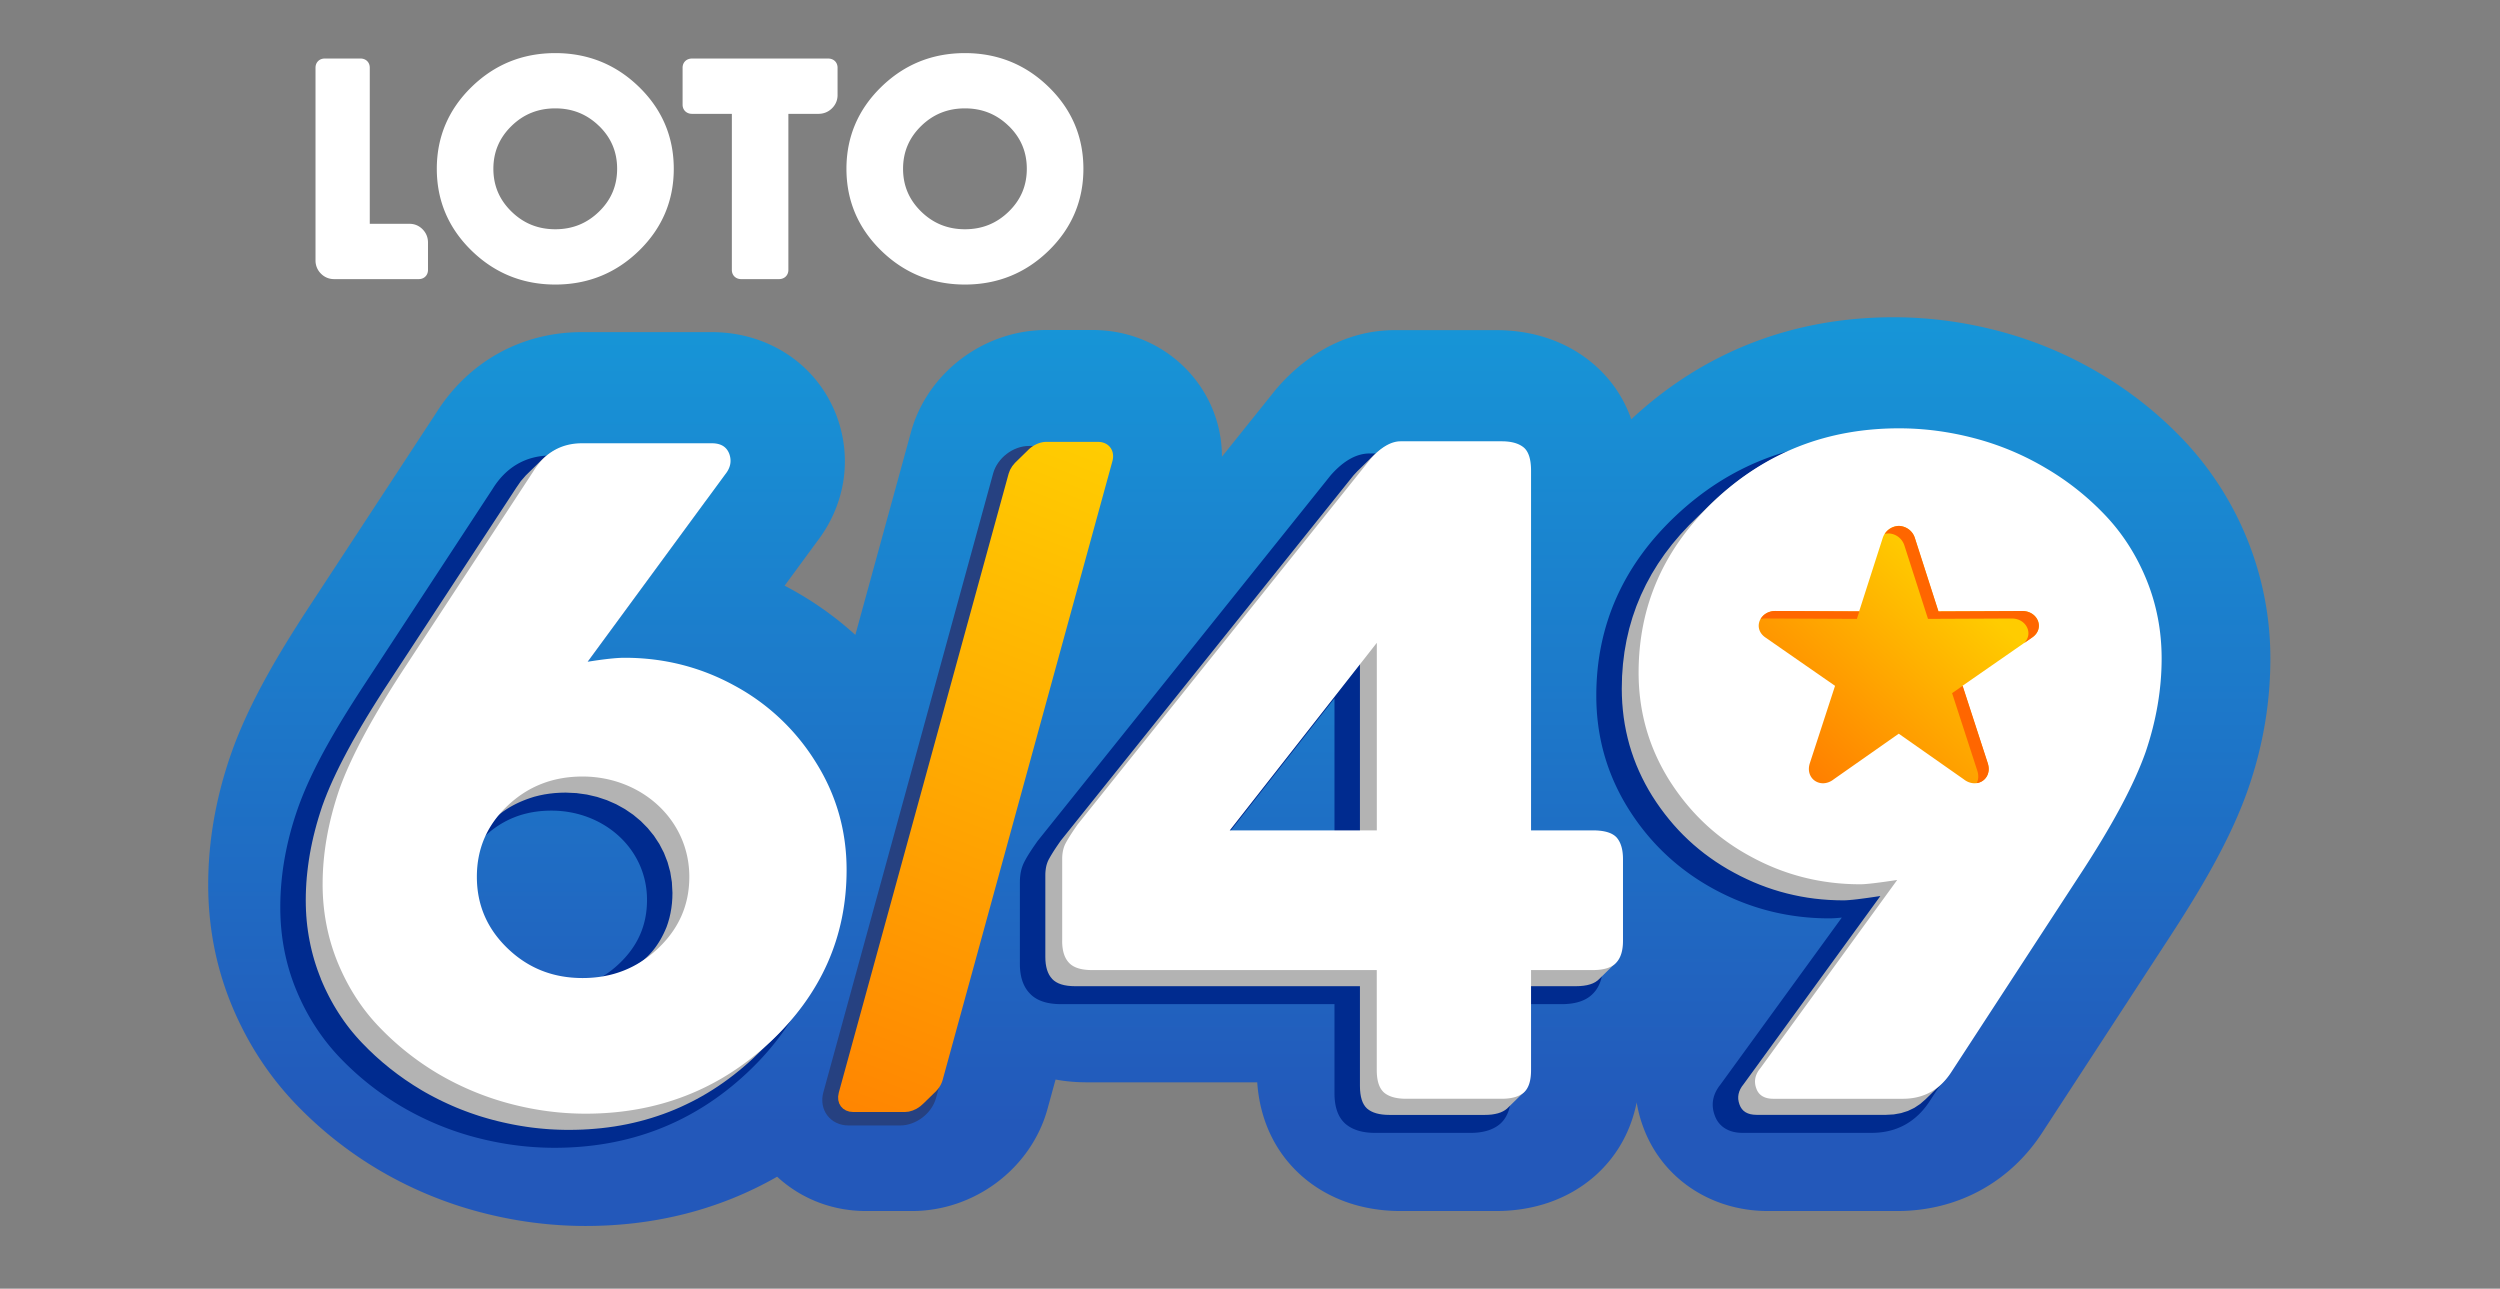 <svg width="194" height="100" viewBox="0 0 194 100" fill="none" xmlns="http://www.w3.org/2000/svg"><rect x="0" y="0" width="194" height="100" fill="#808080" stroke="none"/><path fill-rule="evenodd" clip-rule="evenodd" d="M126.587 32.535c5.625-5.246 12.566-7.916 20.347-7.916 2.768 0 5.509.368 8.181 1.073 2.76.73 5.388 1.834 7.83 3.283a30.078 30.078 0 0 1 6.523 5.194 24.69 24.69 0 0 1 4.905 7.648 24.583 24.583 0 0 1 1.807 9.324c0 3.424-.587 6.8-1.711 10.043-1.387 4.006-3.806 8.01-6.125 11.567l-9.781 15.007c-2.495 3.925-6.588 6.217-11.337 6.217h-10.041c-4.418 0-8.281-2.55-9.721-6.652-.209-.587-.36-1.18-.457-1.776-.43 2.126-1.445 4.076-3.147 5.62l-.126.112c-2.12 1.85-4.822 2.696-7.634 2.696h-7.424c-2.808 0-5.506-.844-7.626-2.69l-.068-.06-.066-.06c-2.109-1.914-3.166-4.453-3.355-7.178H84.314c-.815 0-1.62-.07-2.402-.215l-.626 2.28c-1.26 4.59-5.632 7.923-10.518 7.923h-3.56c-2.726 0-5.13-1.023-6.901-2.663-4.445 2.541-9.456 3.823-14.865 3.823-2.772 0-5.519-.368-8.196-1.075a30.878 30.878 0 0 1-7.822-3.258 30.307 30.307 0 0 1-6.516-5.174c-2.13-2.234-3.77-4.811-4.935-7.64-1.228-2.982-1.817-6.126-1.817-9.34 0-3.441.622-6.824 1.75-10.08 1.391-4.014 3.818-8.028 6.15-11.586l9.79-14.939c2.476-3.932 6.56-6.27 11.318-6.27H55.23c4.352 0 8.154 2.467 9.68 6.474l.033.087.032.088c1.173 3.294.56 6.827-1.566 9.591l-2.522 3.435c.13.068.262.136.39.209a26.07 26.07 0 0 1 5.097 3.612l4.317-15.738c1.26-4.591 5.635-7.924 10.519-7.924h3.56c5.753 0 10.07 4.56 10.05 9.837l4.221-5.266.135-.152c2.322-2.637 5.433-4.408 9.076-4.408h7.847c2.787 0 5.455.83 7.571 2.645a9.871 9.871 0 0 1 2.914 4.267l.002.005Z" fill="url(#a)"/><path fill-rule="evenodd" clip-rule="evenodd" d="M79.858 34.605h3.993c1.438 0 2.33 1.235 1.963 2.569L72.636 85.209c-.322 1.173-1.533 2.128-2.787 2.128h-3.994c-1.438 0-2.33-1.234-1.964-2.568l13.178-48.036c.324-1.176 1.529-2.127 2.787-2.127h.002Z" fill="#264181"/><path fill-rule="evenodd" clip-rule="evenodd" d="m133.509 84.158 9.415-12.953c-.341.035-.674.06-.979.06-3.164 0-6.137-.752-8.904-2.249-2.78-1.502-5-3.59-6.662-6.236-1.69-2.694-2.506-5.634-2.506-8.793 0-5.514 2.135-10.178 6.199-13.993 4.147-3.895 9.131-5.81 14.883-5.81 2.062 0 4.102.277 6.093.803a22.529 22.529 0 0 1 5.761 2.416 22.05 22.05 0 0 1 4.799 3.816 16.839 16.839 0 0 1 3.354 5.242c.839 2.056 1.237 4.22 1.237 6.43a22.98 22.98 0 0 1-1.289 7.537c-1.163 3.359-3.351 6.893-5.295 9.876l-9.806 15.044c-1.034 1.65-2.567 2.561-4.56 2.561h-10.041c-.999 0-1.834-.44-2.152-1.377-.313-.85-.116-1.68.456-2.376l-.003.002Zm-88.432-32.12c.334-.03.663-.048.98-.048 3.164 0 6.153.746 8.917 2.249a17.73 17.73 0 0 1 6.66 6.26c1.69 2.697 2.518 5.642 2.518 8.804 0 5.509-2.134 10.163-6.2 13.969-4.16 3.893-9.163 5.797-14.92 5.797-2.068 0-4.112-.277-6.107-.803a22.794 22.794 0 0 1-5.77-2.402 22.24 22.24 0 0 1-4.8-3.812c-1.458-1.53-2.568-3.292-3.366-5.229-.847-2.054-1.239-4.208-1.239-6.42 0-2.59.48-5.127 1.328-7.575 1.165-3.36 3.357-6.896 5.31-9.876l9.83-15c1.018-1.655 2.54-2.605 4.535-2.605H52.82c1.004 0 1.82.44 2.183 1.398.305.858.121 1.682-.438 2.37L45.077 52.04v-.002Zm72.188 13.348h3.925c.877 0 1.847.155 2.495.836.55.622.715 1.445.715 2.246v6.334c0 .82-.173 1.664-.753 2.27-.615.67-1.574.85-2.457.85h-3.925v6.906c0 .85-.165 1.76-.845 2.376-.623.544-1.485.707-2.298.707h-7.425c-.813 0-1.673-.163-2.309-.718-.667-.605-.832-1.516-.832-2.365v-6.906H82.337c-.883 0-1.828-.18-2.432-.838-.59-.618-.762-1.464-.762-2.283v-6.347c0-.54.093-1.083.343-1.568.278-.544.66-1.093 1.012-1.597l.015-.022 22.751-28.387c.758-.86 1.787-1.69 3.011-1.69h7.847c.816 0 1.661.163 2.292.703.695.596.851 1.564.851 2.419v27.074Zm-79.679-.463c-1.432 1.353-2.125 2.966-2.125 4.913 0 1.958.703 3.582 2.131 4.955 1.451 1.396 3.17 2.053 5.203 2.053 2.046 0 3.775-.667 5.247-2.058 1.446-1.366 2.166-2.987 2.166-4.95 0-4.014-3.395-6.932-7.413-6.932-2.026 0-3.75.642-5.209 2.019Zm57.189.463h8.781v-11.2l-8.781 11.2Z" fill="#002B8F"/><path fill-rule="evenodd" clip-rule="evenodd" d="m128.227 61.79-.288-.479-.269-.485-.25-.49-.233-.496-.214-.501-.195-.507-.176-.513-.158-.518-.138-.524-.121-.53-.103-.538-.083-.542-.064-.547-.048-.554-.028-.559-.01-.566.023-.97.07-.95.116-.935.163-.916.208-.897.256-.881.301-.863.349-.845.394-.827.439-.81.487-.793.533-.775.579-.757.626-.738.672-.722.718-.703.529-.516c.208-.211.42-.42.64-.626 3.95-3.715 8.705-5.573 14.281-5.573 1.955 0 3.91.257 5.866.773a21.513 21.513 0 0 1 5.535 2.323 20.911 20.911 0 0 1 4.612 3.665c1.333 1.407 2.404 3.07 3.184 4.982.779 1.91 1.177 3.948 1.177 6.115 0 2.387-.411 4.813-1.243 7.265-.898 2.543-2.63 5.78-5.206 9.69l-9.816 15.058a5.274 5.274 0 0 1-.742.942l-1.169 1.141-.425.37-.458.304-.495.237-.53.168-.567.102-.6.033h-10.041l-.25-.013-.228-.037-.202-.063-.18-.088-.156-.115-.13-.14-.106-.165-.082-.191-.06-.204-.033-.201-.002-.2.027-.198.055-.196.085-.195.114-.192.144-.19 10.607-14.593-.521.078-.473.068-.429.057-.38.049-.336.037-.288.025-.242.017-.197.006-.565-.01-.561-.024-.555-.042-.551-.058-.546-.075-.541-.093-.537-.11-.532-.125-.528-.142-.523-.16-.519-.175-.514-.193-.51-.209-.503-.226-.501-.242-.496-.26-.489-.271-.475-.287-.464-.3-.451-.313-.44-.325-.426-.339-.415-.351-.402-.365-.39-.377-.377-.39-.366-.404-.352-.417-.341-.429-.33-.442-.318-.455-.305-.469h-.002ZM24.903 75.96l-.142-.36-.133-.362-.123-.365-.115-.368-.105-.37-.096-.374-.087-.376-.078-.38-.07-.382-.06-.385-.052-.389-.042-.392-.032-.396-.023-.398-.013-.401-.005-.406.005-.44.015-.442.025-.446.034-.446.046-.45.055-.451.064-.454.074-.455.085-.457.095-.459.104-.46.116-.465.125-.466.136-.469.146-.47.155-.473.178-.485.197-.502.218-.518.237-.532.258-.55.276-.566.298-.581.316-.598.335-.614.357-.63.375-.645.396-.663.415-.677.434-.694.452-.709.474-.725 9.842-15.018.354-.513.389-.446 1.169-1.141c.81-.822 1.83-1.236 3.048-1.236h10.068c.7 0 1.15.27 1.36.825.197.555.09 1.082-.319 1.587L45.461 51.463c1.294-.207 2.245-.309 2.866-.309 3.026 0 5.867.709 8.495 2.143a16.784 16.784 0 0 1 6.341 5.96c1.6 2.543 2.391 5.33 2.391 8.362 0 4.876-1.741 9.093-5.214 12.652-.23.237-.47.472-.718.703l-1.169 1.142-.373.342-.379.331-.383.32-.388.31-.392.297-.398.289-.401.276-.408.266-.41.255-.418.245-.42.233-.427.222-.43.21-.435.203-.44.19-.445.18-.45.168-.454.157-.458.147-.464.136-.47.126-.474.115-.477.104-.483.092-.49.082-.492.07-.496.06-.502.047-.508.039-.512.028-.517.016-.52.006-.37-.004-.37-.009-.367-.015-.368-.02-.367-.028-.368-.033-.367-.039-.368-.044-.367-.052-.368-.058-.367-.063-.368-.07-.367-.076-.366-.081-.368-.087-.367-.094-.366-.1-.364-.106-.36-.11-.358-.12-.356-.123-.352-.13-.35-.135-.35-.142-.344-.148-.343-.154-.341-.16-.337-.164-.336-.172-.333-.176-.332-.183-.327-.189-.64-.396-.624-.414-.604-.433-.586-.45-.568-.468-.55-.485-.528-.501-.51-.518-.25-.267-.242-.272-.235-.277-.23-.283-.223-.291-.216-.296-.208-.302-.203-.307-.197-.313-.19-.318-.183-.326-.177-.33-.17-.338-.165-.342-.157-.35-.152-.355.004-.002Zm26.815-4.001.123-.36.105-.366.085-.374.066-.38.048-.39.028-.395.01-.406-.044-.827-.127-.795-.209-.763-.282-.723-.354-.685-.42-.64-.482-.594-.538-.546-.591-.492-.64-.437-.682-.378-.722-.316-.758-.252-.788-.183-.813-.113-.833-.038-.425.009-.417.026-.407.044-.4.061-.392.08-.383.096c-1.1.335-2.002.775-2.889 1.504-1.152 1.366-1.724 2.967-1.724 4.819 0 2.18.792 4.025 2.391 5.56 1.6 1.536 3.528 2.297 5.813 2.297 3.336 0 5.53-1.283 6.65-4.045l.001.002Zm29.928 4-.125-.15-.108-.166-.09-.185-.075-.204-.056-.222-.042-.24-.025-.26-.007-.275V67.91l.003-.167.012-.16.019-.158.026-.152.034-.146.044-.14.051-.136.06-.13.073-.132.085-.15.099-.165.111-.18.125-.194.14-.21.154-.225.167-.238L105.03 36.89l.305-.328 1.169-1.141c.711-.71 1.399-1.068 2.046-1.068h7.848c.767 0 1.335.169 1.718.49.369.322.555.916.555 1.78v27.924h4.797c.885 0 1.493.18 1.836.542.331.374.502.929.502 1.691v6.334c0 .763-.173 1.329-.529 1.704-.03.034-.06.063-.094.093l-1.075 1.05-.142.13-.165.115-.189.098-.214.08-.239.063-.263.044-.286.028-.311.01h-3.626v6.613c0 .838-.184 1.406-.555 1.74l-1.169 1.143-.148.114-.168.1-.188.085-.206.069-.226.053-.242.04-.262.023-.278.008h-7.425l-.279-.008-.261-.024-.242-.038-.226-.054-.206-.069-.188-.085-.169-.1-.149-.114-.131-.137-.112-.16-.095-.18-.077-.206-.061-.23-.043-.251-.027-.276-.009-.302V76.53H83.442l-.31-.01-.285-.027-.26-.044-.236-.063-.212-.08-.188-.098-.165-.115-.14-.13v-.003Zm23.885-11.413V51.482L95.287 64.546h10.244Z" fill="#B3B3B3"/><path d="M127.156 52.192c0-5.212 1.982-9.678 5.932-13.38 3.95-3.716 8.705-5.574 14.281-5.574 1.955 0 3.91.258 5.865.774a21.501 21.501 0 0 1 5.536 2.322A20.909 20.909 0 0 1 163.382 40c1.333 1.406 2.404 3.07 3.184 4.981.779 1.91 1.177 3.949 1.177 6.116 0 2.387-.411 4.813-1.243 7.265-.898 2.542-2.63 5.78-5.206 9.69l-9.816 15.057c-.898 1.433-2.167 2.156-3.817 2.156H137.62c-.699 0-1.15-.27-1.334-.812-.199-.542-.093-1.072.33-1.575l10.607-14.593c-1.453.22-2.404.335-2.866.335-3.026 0-5.853-.71-8.482-2.142-2.641-1.42-4.742-3.407-6.341-5.937-1.586-2.542-2.378-5.316-2.378-8.349ZM25.036 68.606c0-2.349.422-4.774 1.28-7.302.898-2.543 2.64-5.78 5.217-9.69l9.843-15.02c.898-1.459 2.165-2.196 3.79-2.196h10.068c.701 0 1.15.27 1.36.826.197.555.091 1.084-.318 1.588l-10.674 14.54c1.294-.207 2.247-.309 2.867-.309 3.025 0 5.867.709 8.495 2.143a16.782 16.782 0 0 1 6.34 5.96c1.6 2.543 2.392 5.33 2.392 8.36 0 5.2-1.982 9.652-5.932 13.355-3.964 3.703-8.732 5.56-14.319 5.56-1.968 0-3.924-.257-5.879-.775a22.138 22.138 0 0 1-5.547-2.31 21.45 21.45 0 0 1-4.611-3.663c-1.35-1.406-2.404-3.059-3.196-4.968-.78-1.91-1.177-3.936-1.177-6.105v.006Zm14.36-6.09c-1.6 1.51-2.391 3.342-2.391 5.523 0 2.18.792 4.025 2.39 5.56 1.6 1.537 3.528 2.297 5.813 2.297 2.285 0 4.227-.76 5.852-2.296 1.626-1.536 2.431-3.383 2.431-5.56 0-4.484-3.785-7.782-8.283-7.782-2.285 0-4.215.748-5.812 2.258Zm43.03 10.49v-6.347c0-.452.08-.853.25-1.188.173-.335.49-.838.951-1.497l22.71-28.336c.819-.929 1.611-1.393 2.351-1.393h7.847c.768 0 1.336.168 1.719.49.369.322.555.916.555 1.78v27.923h4.797c.885 0 1.493.18 1.836.543.331.373.502.928.502 1.69v6.335c0 .762-.173 1.329-.529 1.704-.343.374-.951.568-1.809.568h-4.797v7.755c0 .839-.184 1.407-.555 1.742-.37.323-.951.49-1.719.49h-7.424c-.768 0-1.347-.166-1.719-.49-.369-.335-.555-.903-.555-1.742v-7.755H84.749c-.858 0-1.453-.194-1.796-.568-.356-.374-.529-.942-.529-1.704h.002Zm13-8.568h11.415V49.883L95.427 64.438Z" fill="#fff"/><path fill-rule="evenodd" clip-rule="evenodd" d="m72.653 84.662-.089.087-.902.88-.25.222-.278.184-.3.138-.31.09-.315.03h-3.993l-.3-.03-.263-.088-.224-.139-.178-.183-.127-.222-.072-.255-.013-.282.051-.301L78.27 36.757l.113-.301.167-.281.212-.256.991-.967c.386-.4.926-.663 1.453-.663H85.2c.845 0 1.349.68 1.123 1.499L73.144 83.823a1.982 1.982 0 0 1-.493.835l.002.004Z" fill="url(#b)"/><path d="m147.341 56.935-5.03 3.529c-1.008.803-2.262-.026-1.866-1.243l1.955-6c-1.804-1.252-3.607-2.503-5.411-3.758-.993-.69-.439-2.045.773-2.05l6.508.03c.61-1.9 1.22-3.801 1.832-5.702a1.34 1.34 0 0 1 1.241-.93 1.341 1.341 0 0 1 1.241.93c.612 1.9 1.22 3.801 1.832 5.702l6.507-.03c1.213.005 1.766 1.36.773 2.05-1.803 1.255-3.607 2.506-5.411 3.758l1.956 6c.396 1.217-.859 2.046-1.866 1.243l-5.03-3.529h-.004Z" fill="url(#c)"/><path d="M136.633 48.033c.203-.354.608-.618 1.142-.622l6.508.03-.188.586-7.133-.033c-.115 0-.225.015-.329.037v.002Zm9.622-6.597a1.361 1.361 0 0 1 1.099-.626c.521.02 1.051.337 1.241.931.612 1.9 1.22 3.801 1.832 5.702l6.508-.03c1.212.005 1.765 1.36.773 2.05l-.652.453c.761-.716.204-1.915-.936-1.92l-6.508.03c-.61-1.901-1.22-3.801-1.832-5.702a1.34 1.34 0 0 0-1.241-.93 1.398 1.398 0 0 0-.286.04l.002.002Zm6.048 11.784 1.949 6.002c.265.816-.21 1.457-.856 1.55.13-.264.163-.597.041-.967l-1.955-6.017.819-.568h.002Z" fill="#F60"/><path d="M28.694 17.368h3.088c.398 0 .752.156 1.023.439.27.281.407.627.407 1.012v2.13c0 .407-.295.71-.714.71h-6.576c-.4 0-.754-.153-1.028-.436a1.42 1.42 0 0 1-.41-1.01V5.252c0-.408.294-.71.715-.71h2.78c.423 0 .715.302.715.71v12.115ZM43.093 4.121c2.53 0 4.71.883 6.5 2.63 1.792 1.746 2.692 3.876 2.692 6.348 0 2.473-.902 4.602-2.692 6.35-1.79 1.746-3.968 2.632-6.5 2.632-2.534 0-4.708-.886-6.5-2.633-1.791-1.747-2.697-3.876-2.697-6.349 0-2.472.906-4.602 2.696-6.348 1.793-1.75 3.968-2.63 6.5-2.63Zm13.699 4.713h-3.096c-.422 0-.727-.298-.727-.71v-2.87c0-.415.303-.711.727-.711h10.572c.426 0 .727.294.727.71v2.13c0 .395-.15.744-.434 1.024-.282.28-.646.427-1.047.427h-2.336V20.95c0 .413-.305.71-.728.71h-2.93c-.425 0-.728-.296-.728-.71V8.834ZM74.88 4.121c2.53 0 4.71.883 6.5 2.63 1.792 1.746 2.692 3.876 2.692 6.348 0 2.473-.902 4.602-2.692 6.35-1.79 1.746-3.97 2.632-6.5 2.632-2.533 0-4.708-.886-6.5-2.633-1.79-1.747-2.696-3.876-2.696-6.349 0-2.472.905-4.602 2.696-6.348 1.792-1.75 3.967-2.63 6.5-2.63ZM46.489 9.78c-.941-.918-2.069-1.37-3.398-1.37-1.33 0-2.458.448-3.4 1.368-.94.92-1.405 2.019-1.405 3.32 0 1.3.462 2.398 1.406 3.32.941.919 2.065 1.372 3.399 1.372 1.331 0 2.455-.453 3.398-1.373.944-.92 1.4-2.019 1.4-3.32 0-1.298-.456-2.4-1.4-3.32v.003Zm31.79 0c-.94-.918-2.068-1.37-3.398-1.37s-2.457.448-3.399 1.368c-.942.92-1.404 2.019-1.404 3.32 0 1.3.462 2.398 1.404 3.32.942.919 2.067 1.372 3.399 1.372 1.332 0 2.455-.453 3.399-1.373.943-.92 1.4-2.019 1.4-3.32 0-1.298-.457-2.4-1.4-3.32v.003Z" fill="#fff"/><defs><linearGradient id="a" x1="104.227" y1="87.371" x2="104.227" y2="25.221" gradientUnits="userSpaceOnUse"><stop stop-color="#2358BA"/><stop offset="1" stop-color="#1795D7"/></linearGradient><linearGradient id="b" x1="86.376" y1="34.289" x2="65.89" y2="86.627" gradientUnits="userSpaceOnUse"><stop stop-color="#FFCD01"/><stop offset="1" stop-color="#FF8501"/></linearGradient><linearGradient id="c" x1="149.953" y1="43.564" x2="133.149" y2="61.849" gradientUnits="userSpaceOnUse"><stop stop-color="#FC0"/><stop offset="1" stop-color="#F60"/></linearGradient></defs></svg>